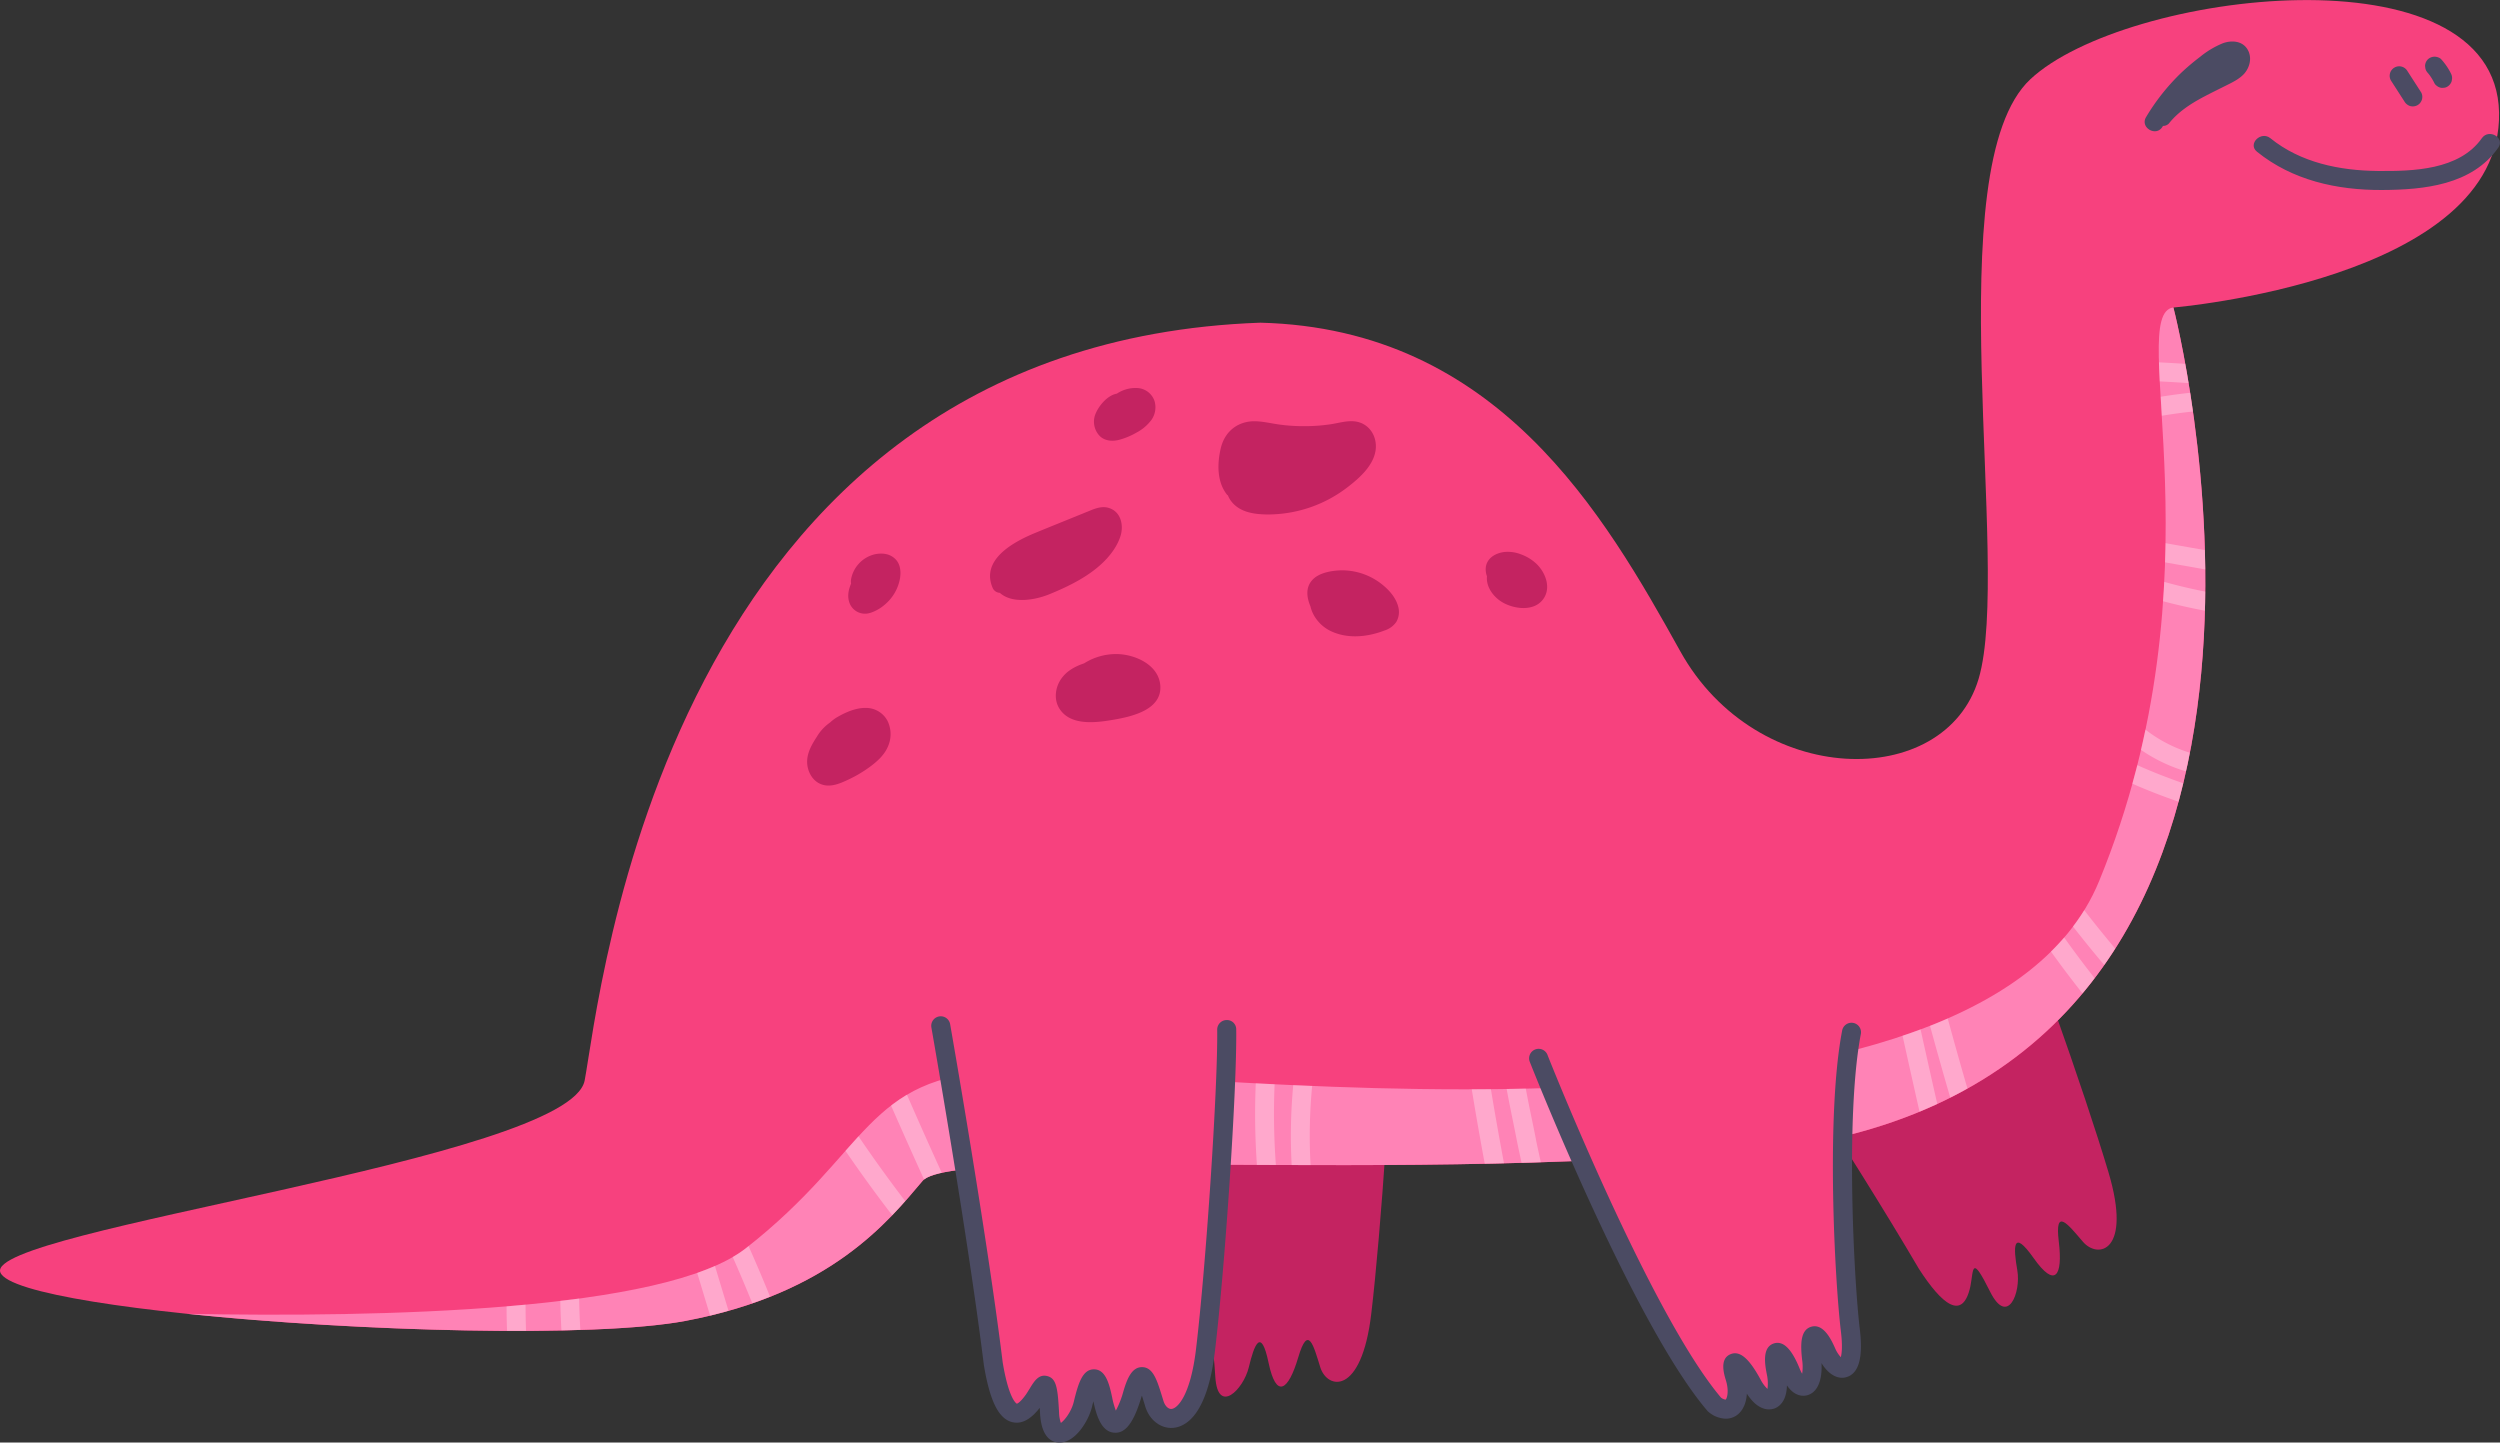 <svg xmlns="http://www.w3.org/2000/svg" width="1080" height="623.18" viewBox="0 0 1080 623.18"><rect x="0" y="0" width="1080" height="623.18" fill="#333333" stroke="none"/><g id="Слой_2" data-name="Слой 2"><g id="dinosaur02_484851780"><g id="dinosaur02_484851780-2" data-name="dinosaur02_484851780"><path d="M750.21 423.12s50.1 76.1 78.75 125c9.76 15.12 18.89 23 22.25 7.57 1.44-7.43.35-14.09 8.56 2.4 7.55 15 13.38.29 11.7-9.37s-2.22-18.38 7.07-5.21 12.67 7.77 10.85-7.2 3.94-7.43 10.44.14 21.25 4.42 11.08-29.86S874.78 399 864.3 375.57z" fill="#c42361"/><path d="M478 427.39s15.78 89.73 22.68 145.94c3 17.75 8.22 28.6 17.42 15.78 4.28-6.25 5.92-12.79 6.91 5.6 1 16.75 12.16 5.58 14.46-4s5.26-17.75 8.55-2 8.54 12.16 12.81-2.3 6.58-5.26 9.54 4.27 17.75 12.49 22-23 9.53-113.07 9.2-138.71z" fill="#c42361"/><path d="M398.52 510.18c-14.46 17.09-39.45 48.65-102.56 60.48S6.7 568 .13 549.62 246 501 252.57 466.79 286.76 148.6 544.47 139.4C647 142 693 222.23 725.91 281.4s114.39 60.48 128.86 11.83-18.41-220.89 22.35-259 201.17-57.85 202.48 14.46-140.69 84.15-140.69 84.15 78.89 302.41-140.68 357.63C656.23 515.44 413 493.08 398.52 510.18z" fill="#f7417e"/><path d="M906.84 380.58c-54.23 132.14-415.15 78.89-474.32 81.85s-56.21 34.51-110.45 76.92c-34.84 27.23-157.81 29.84-241.31 28.22 73.35 7.63 175.9 10.46 215.2 3.09 63.11-11.83 88.1-43.39 102.56-60.48s257.71 5.26 399.71-19.73c219.57-55.22 140.68-357.63 140.68-357.63C917.75 135.64 961.08 248.44 906.84 380.58z" fill="#ff83b6"/><path d="M406.41 443.12s15.78 89.74 22.68 146c3 17.75 8.22 28.59 17.42 15.77 4.27-6.24 5.92-12.79 6.9 5.61 1 16.75 12.17 5.57 14.47-4s5.26-17.75 8.54-2 8.55 12.16 12.82-2.31 6.58-5.25 9.54 4.28 17.75 12.49 22-23 9.53-113.08 9.2-138.72z" fill="#f7417e"/><path d="M664.77 457.42s44.38 112.42 75.93 149.4c7.89 5.91 11.84-2.47 8.88-11.84s1.48-7.89 7.39 3 12.82 8.38 10.36-4.93 2.46-9.86 6.41.0 10.35 6.9 8.87-5.92 2-12.82 6.41-3 12.82 11.21 10.36-9.19-6.51-92.38.44-128.87z" fill="#f7417e"/><path d="M457.8 623.18h-.64c-3.26-.29-7.27-2.69-7.85-12.46-.05-.93-.1-1.77-.15-2.53q-5.85 7.58-11.79 6.19c-5.92-1.38-9.73-9-12.33-24.61-6.84-55.63-22.52-145-22.68-145.91a4.11 4.11.0 1 1 8.1-1.42c.15.9 15.87 90.49 22.71 146.16 2.7 16.17 6 17.73 6.08 17.78s1.35-.31 3.92-3.9c.6-.87 1.18-1.83 1.71-2.69 1.88-3.08 3.82-6.25 7.51-5.33 4 1 4.55 5.13 5.13 15.79a14.54 14.54.0 0 0 .77 4.45c1.65-1.11 4.58-4.93 5.59-9.15 1.91-7.92 3.77-14 8.7-14h.09c4.86.07 6.5 6 7.78 12.14a33.65 33.65.0 0 0 1.6 5.68 39.17 39.17.0 0 0 3.25-8.31c1.49-5 3.47-10.44 8-10.46h0c4.83.0 6.51 5.49 8.84 13.07l.5 1.61c.64 2.08 2.1 3.53 3.49 3.37 2.6-.23 8.15-5.9 10.53-25.65 4.34-36.11 9.49-113.59 9.17-138.17a4.12 4.12.0 0 1 4.06-4.17 4 4 0 0 1 4.16 4.06c.33 25.36-4.76 102.14-9.23 139.26-3.31 27.47-12.67 32.38-17.95 32.85s-10.26-3.26-12.08-9.11l-.5-1.64c-.3-1-.65-2.1-1-3.22.0.17-.1.35-.16.53-3.23 10.94-6.85 15.86-11.61 15.54-5.67-.23-7.88-7.37-9.17-13.57h0c-.17.64-.35 1.33-.53 2.1C470.28 614.05 464.42 623.18 457.8 623.18zM750.27 611.4c2.64-1.87 4.15-5.27 4.37-9.34 5 7.74 9.9 7.11 11.88 6.41 1.78-.63 5.3-2.8 5.43-10 3.42 5.1 7.34 4.65 8.65 4.31 4.42-1.11 6.71-6.25 6.29-13.91 3 4.83 6.92 7.14 10.71 6.07 5.35-1.49 7.32-8.38 5.86-20.49-2.56-21.15-6.31-92.41.4-127.61a4.11 4.11.0 1 0-8.07-1.54c-7 36.6-3.18 107.92-.49 130.13.72 6 .36 9.3-.07 10.88a13.61 13.61.0 0 1-2.46-3.87c-1.45-3.23-4.84-10.81-10.24-9.31-4.82 1.33-4.77 7.72-4 14.42a20.1 20.1.0 0 1 0 5.89 14.71 14.71.0 0 1-1-2c-3.46-8.64-7.09-12.27-11.07-11.12-5.39 1.56-4 9.26-3.19 13.4a18 18 0 0 1 .28 6.3 15.4 15.4.0 0 1-3-4.09c-5-9.22-9-12.58-13-10.9-4.82 2-2.74 8.66-2 11.15 1.52 4.83.5 8.06-.1 8.46a3.94 3.94.0 0 1-2-.9C712.78 567.36 669 457 668.59 455.91a4.11 4.11.0 1 0-7.64 3c1.82 4.62 45 113.48 76.63 150.55a4.29 4.29.0 0 0 .66.62 12.13 12.13.0 0 0 7.26 2.8A8.21 8.21.0 0 0 750.27 611.4z" fill="#4b4b63"/><path d="M1072.16 59.7c-9.72 13.8-29.78 14.3-45 14.16-16.41-.15-33.33-3.6-46.35-14.15-4.08-3.3-9.93 2.48-5.82 5.81 15.34 12.42 34.64 16.64 54 16.56 18.21-.08 38.88-2.13 50.23-18.23C1082.31 59.51 1075.19 55.4 1072.16 59.7z" fill="#4b4b63"/><path d="M1045.86 39.79 1040 30.68a4.11 4.11.0 0 0-5.62-1.48 4.1 4.1.0 0 0-1.47 5.62l5.87 9.12a4.38 4.38.0 0 0 2.46 1.89 4.2 4.2.0 0 0 3.16-.42 4.11 4.11.0 0 0 1.48-5.62z" fill="#4b4b63"/><path d="M1058.83 31.8a26.86 26.86.0 0 0-4.19-6.15 3 3 0 0 0-1.32-.85 4.22 4.22.0 0 0-4.49.85 4.11 4.11.0 0 0-1.2 2.9l.15 1.09a4.08 4.08.0 0 0 1 1.82c.18.2.35.42.52.63a21.9 21.9.0 0 1 2.38 3.86 3.09 3.09.0 0 0 1.06 1.15 3.67 3.67.0 0 0 3 .81 3 3 0 0 0 1.52-.48 4.16 4.16.0 0 0 1.89-2.46l.15-1.09A4.13 4.13.0 0 0 1058.83 31.8z" fill="#4b4b63"/><path d="M971 21.46c-2.23-3.85-6.89-4.16-10.71-2.78a38.12 38.12.0 0 0-9.81 5.85 95.71 95.71.0 0 0-8.28 7 91.86 91.86.0 0 0-15.1 19.06c-2.72 4.55 4.38 8.69 7.1 4.15.07-.12.16-.23.23-.35A3.38 3.38.0 0 0 937 53.3c4.07-5.08 9.43-8.51 15.11-11.53 3-1.58 6-3.05 9.06-4.58s6.3-3 8.49-5.54C972 28.86 972.91 24.77 971 21.46z" fill="#4b4b63"/><path d="M477.42 242.07c-6.47 6.72-15.58 11.16-24.11 14.65-6.26 2.56-16.05 4.2-21.38-.61a3.56 3.56.0 0 1-3-1.91c-5.52-12.26 8.72-20 18-23.87 5.38-2.22 10.78-4.39 16.17-6.58l8.24-3.35c2.3-.93 4.82-1.72 7.32-1.07 5.18 1.36 6.76 6.75 5.6 11.5C483.15 235.06 480.4 239 477.42 242.07zm116.72-46.85c1.26-6.37-2.55-12.68-9.28-13.22-3.19-.26-6.4.69-9.52 1.2a74.35 74.35.0 0 1-11.64.9 76.26 76.26.0 0 1-11.1-.71c-3.31-.46-6.6-1.27-10-1.4-7.59-.29-13.44 4.2-15.21 11.57-1.6 6.69-1.72 14.63 2.72 20.2.09.12.24.15.34.25a13.89 13.89.0 0 0 .74 1.5c3.48 5.68 10.24 6.7 16.38 6.74a56.47 56.47.0 0 0 34.86-12C587.28 206.49 592.9 201.47 594.14 195.22zM597.7 253a27.68 27.68.0 0 0-19.17-6.59c-3.92.23-8.88 1.13-11.64 4.18-3 3.31-2.36 7.57-.79 11.32a15.36 15.36.0 0 0 1.08 3.09 16.67 16.67.0 0 0 7.49 7.52c7.3 3.59 16 2.74 23.42-.14a9.63 9.63.0 0 0 5.13-3.74A8.53 8.53.0 0 0 604 262C603.09 258.45 600.43 255.26 597.7 253zM664 243.82a19.2 19.2.0 0 0-6.76-4.28 15.71 15.71.0 0 0-7.29-1.09c-3.52.41-7.17 2.28-8 6.07a8.18 8.18.0 0 0 .42 4.41c-.5 4.69 3 9.3 7.13 11.52 5 2.71 13.07 3.68 17-1.4C670.22 254.29 667.85 247.68 664 243.82zM482.9 282.56a25.9 25.9.0 0 0-14.55 4c-3.74 1.26-7.27 3.11-9.67 6.36-2.73 3.67-3.57 8.92-1.13 13 4.7 7.83 16 6.3 23.51 5s20.52-4.1 20.22-14.22C501 287.54 490.88 282.83 482.9 282.56zM374 305.82c-4.2-.06-8.62 1.84-12.19 3.91a17.33 17.33.0 0 0-3.2 2.37 19.78 19.78.0 0 0-5.71 6.14c-2.12 3.25-4.21 6.83-4.22 10.83.0 3.71 1.88 7.67 5.29 9.38 4.18 2.08 8.51.21 12.39-1.6a55 55 0 0 0 9.89-5.92c2.91-2.2 5.68-4.74 7.2-8.12a13.17 13.17.0 0 0 0-11.32A10.54 10.54.0 0 0 374 305.82zm1.82-41a18.17 18.17.0 0 0 6.48-3.68 19.1 19.1.0 0 0 6.51-11.34c.47-3 .15-6.32-2.24-8.5s-5.41-2.44-8.38-1.91a13.6 13.6.0 0 0-10.52 10.82 5.93 5.93.0 0 0 0 1.93s-.05.09-.07.14c-1.2 2.87-1.71 5.92-.34 8.83A7.14 7.14.0 0 0 375.8 264.8zM483.49 190a31.22 31.22.0 0 0 7.57-3.17 19.08 19.08.0 0 0 6.37-5.44 9.48 9.48.0 0 0 1.31-8.18 8.27 8.27.0 0 0-7.68-5.59 14.52 14.52.0 0 0-8.58 2.44c-4.16.7-8.06 5.51-9.39 9.17a8.94 8.94.0 0 0 1.55 8.63C476.81 190.49 480.38 190.81 483.49 190z" fill="#c42361"/><path d="M391.8 472.93q7.4 16.94 15.05 33.73c-3.61.79-6.21 1.74-7.65 2.9q-7.23-15.93-14.26-31.94A66.89 66.89.0 0 1 391.8 472.93zm158.83-4.52-8.14-.41a311.52 311.52.0 0 0 .5 35.24h8.19A300.56 300.56.0 0 1 550.63 468.41zm16.22.73-8.17-.35A233.87 233.87.0 0 0 558 503.3h8.17A225.46 225.46.0 0 1 566.85 469.14zm77.22 1.39c-2.76.0-5.52.0-8.27.05q2.63 16.11 5.62 32.16l8.31-.19C647.74 491.9 645.83 481.23 644.07 470.53zM365.25 497.16q9.69 14.2 20.19 27.83c2-2.11 3.87-4.14 5.62-6.11q-10.49-13.71-20.18-28C369 492.91 367.17 495 365.25 497.16zm-138 77.78c-.15-3.77-.19-7.55-.21-11.33q-4.07.39-8.2.73c0 3.54.07 7.07.21 10.6zm22.95-14q-4 .54-8.16 1 .15 6.38.5 12.75 4.17-.09 8.17-.21Q250.31 567.76 250.19 561zm413.28-69c-1.38-7.07-3-14.34-4.34-21.67-2.76.06-5.51.12-8.26.16 1.32 7.36 2.92 14.65 4.29 21.73.66 3.4 1.44 6.78 2.14 10.18l8.32-.25C664.91 498.72 664.14 495.35 663.47 492zM323.37 538.3c-.44.35-.85.7-1.3 1.05a48.8 48.8.0 0 1-5.54 3.66q4.39 9.93 8.46 20c2.65-.92 5.2-1.87 7.67-2.86Q328.22 549.15 323.37 538.3zm-14.52 8.58q-3.6 1.57-7.67 3 2.79 9.23 5.59 18.46c2.75-.65 5.35-1.38 7.94-2.11Q311.78 556.55 308.85 546.88zM933 164.76c4.17.22 8.32.46 12.48.74-.48-2.94-1-5.71-1.44-8.31-3.79-.26-7.58-.47-11.38-.66C932.75 159.1 932.86 161.81 933 164.76zM900.39 393.18c-1.5 2.43-3.14 4.78-4.87 7.07q6.59 8.44 13.51 16.63 2.46-3.5 4.74-7.1Q906.9 401.62 900.39 393.18zm42.78-54.8c-6.73-2.34-13.36-4.93-19.87-7.84-.67 2.66-1.41 5.34-2.15 8 6.54 2.89 13.22 5.46 20 7.8C941.84 343.71 942.53 341.05 943.17 338.38zm2.85-13.2a59.82 59.82.0 0 1-19.2-10c-.61 2.9-1.25 5.81-1.93 8.75a68.36 68.36.0 0 0 19.45 9.3C944.93 330.57 945.5 327.88 946 325.18zm-60 85.9q6.6 9.19 13.62 18.07 2.7-3.24 5.24-6.58c-4.51-5.76-8.92-11.61-13.16-17.58C889.89 407.09 888 409.11 886 411.08zm-56.31 33.6q-3.84 1.43-7.8 2.76 3.61 16.43 7.33 32.8c2.6-1.07 5.17-2.18 7.67-3.33Q833.24 460.8 829.68 444.68zm116.48-275q-6.4.68-12.77 1.72c.16 2.62.33 5.37.5 8.21q6.71-1.14 13.48-1.84Q946.77 173.59 946.16 169.7zM841.42 440c-2.51 1.09-5 2.16-7.65 3.18q4.25 15.56 8.74 31 3.79-1.91 7.42-3.95Q845.54 455.13 841.42 440zM952.51 237.65l-17-3c0 2.71-.12 5.48-.21 8.28L952.67 246C952.64 243.19 952.58 240.41 952.51 237.65zm.16 17.92q-8.94-1.74-17.73-4.2c-.14 2.75-.31 5.54-.51 8.35q9 2.41 18.09 4.1C952.59 261.05 952.65 258.3 952.67 255.57z" fill="#fff" opacity=".3"/></g></g></g></svg>